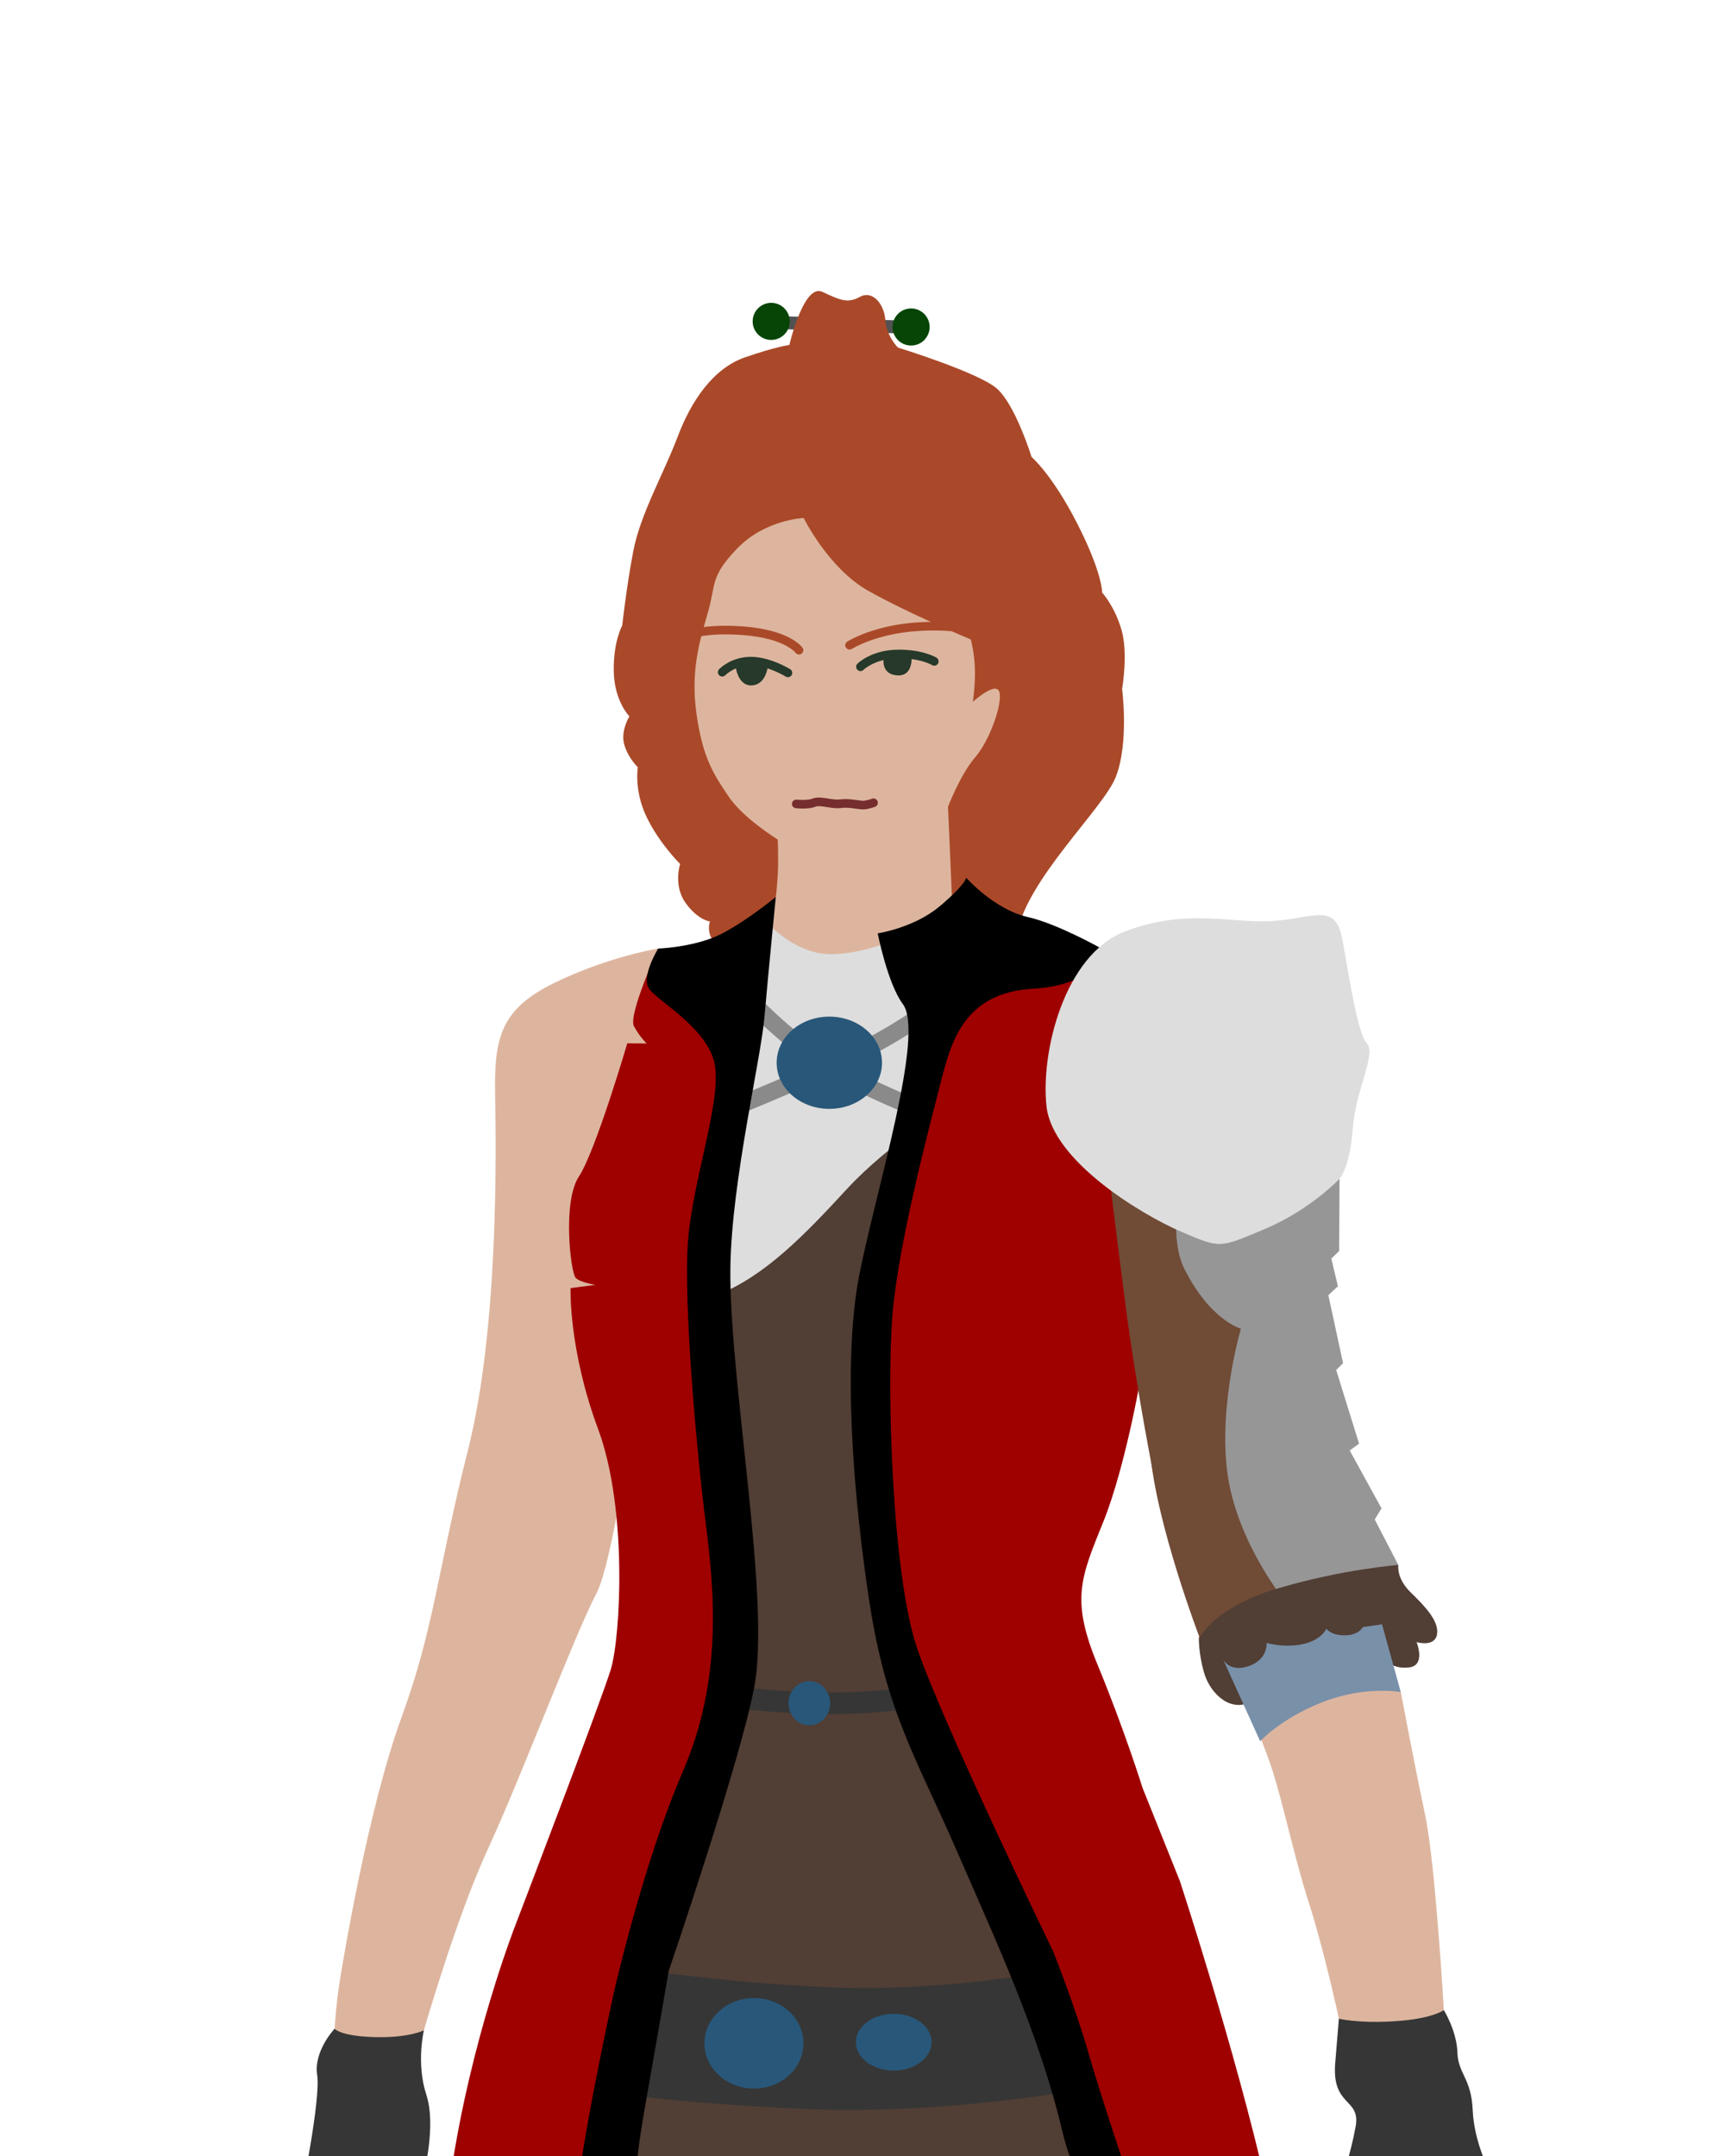 <?xml version="1.0" encoding="UTF-8"?>
<svg width="200" height="250" version="1.1" viewBox="0 0 52.917 66.146" xml:space="preserve" xmlns="http://www.w3.org/2000/svg"><path d="m44.291 61.67s0.396 0.633 0.417 1.297c0.021 0.665 0.428 0.785 0.47 1.78 0.042 0.995 0.54 1.921 0.54 1.921l-4.536 0.098s0.247-0.653 0.405-1.529c0.157-0.877-0.74-0.591-0.627-1.946l0.112-1.355 0.906-1.991z" fill="#363636"/><path d="m20.967 34.555 8.327-0.726 2.661 20.902 4.76 12.811-20.588 0.027 4.28-17.15z" fill="#513e34"/><path d="m23.411 9.878 4.582 0.169" fill="none" stroke="#525252" stroke-width=".397"/><path d="m22.153 29.134s-0.186-0.073-0.328-0.349c-0.142-0.276-0.045-0.513-0.045-0.513s-0.37-0.04-0.751-0.574c-0.381-0.533-0.165-1.192-0.165-1.192s-0.633-0.62-1.027-1.437-0.271-1.53-0.271-1.53-0.3-0.281-0.417-0.701c-0.117-0.42 0.159-0.86 0.159-0.86s-0.464-0.466-0.48-1.384c-0.016-0.918 0.26-1.403 0.26-1.403s0.121-1.132 0.337-2.274 0.934-2.382 1.361-3.513c0.426-1.131 1.107-2.111 2.076-2.444s1.353-0.376 1.353-0.376 0.439-1.899 1.012-1.63c0.573 0.269 0.784 0.355 1.157 0.151s0.736 0.204 0.775 0.713 0.388 0.846 0.388 0.846 2.447 0.755 3.023 1.248c0.576 0.492 1.075 2.108 1.075 2.108s0.638 0.541 1.409 2.058c0.771 1.517 0.756 2.103 0.756 2.103s0.375 0.403 0.591 1.132c0.216 0.729 0.021 1.824 0.021 1.824s0.221 1.659-0.198 2.71c-0.389 0.973-2.699 3.099-3.033 4.801-0.192 0.978-9.036 0.486-9.036 0.486z" fill="#aa4929"/><path d="m23.8 27.518s0.037-0.278 0.061-0.724-0.003-1.037-0.003-1.037-1.056-0.649-1.506-1.319c-0.45-0.67-0.786-1.159-0.981-2.501s0.085-2.245 0.343-3.138c0.258-0.893 0.059-1.1 0.909-1.98 0.851-0.88 2.031-0.927 2.031-0.927s0.758 1.541 1.971 2.228c1.213 0.687 3.156 1.499 3.156 1.499s0.114 0.421 0.126 0.918-0.063 0.995-0.063 0.995 0.695-0.633 0.81-0.311c0.115 0.322-0.276 1.475-0.738 2.011-0.461 0.536-0.834 1.52-0.834 1.52l0.13 3.006-1.147 2.385-5.282-0.869z" fill="#ddb59e"/><path d="m23.657 28.427s0.8 0.849 1.831 0.848c1.031-0.001 2.099-0.505 2.099-0.505l1.708 5.06s-2.023 1.243-3.328 2.663-2.503 2.641-3.899 3.209c-1.396 0.568 0.393-10.607 0.393-10.607z" fill="#ddd"/><path d="m21.618 51.942s1.78 0.312 3.847 0.314c2.067 0.002 3.102-0.313 3.102-0.313" fill="none" stroke="#363636" stroke-width=".661"/><path d="m18.021 60.195s4.126 0.694 7.936 0.79 7.597-0.754 7.597-0.754l1.078 3.616s-5.049 1.077-9.948 0.856-7-0.67-7-0.67z" fill="#363636"/><path d="m42.972 51.914s0.431 2.287 0.746 3.768 0.574 5.988 0.574 5.988-0.343 0.265-1.479 0.34-1.74-0.075-1.74-0.075-0.456-2.112-0.917-3.541-0.815-3.17-1.16-4.193c-0.346-1.023-0.898-2.241-0.898-2.241l3.633-1.253z" fill="#ddb59e"/><path d="m36.777 50.253s-0.01 0.479 0.155 1.05c0.164 0.57 0.545 0.817 0.545 0.817s0.253 0.228 0.622 0.181c0.368-0.047 0.653-0.671 0.653-0.671l3.735-0.719s0.213 0.306 0.738 0.246c0.525-0.06 0.23-0.778 0.23-0.778s0.556 0.168 0.627-0.235-0.365-0.861-0.81-1.292c-0.445-0.431-0.376-0.84-0.376-0.84l-5.456-1.147z" fill="#513e34"/><path d="m34.776 35.413s0.327 6.885 0.505 9.106 1.523 5.734 1.523 5.734 0.414-0.921 2.337-1.503l0.773-7.491-3.59-5.583z" fill="#704b36"/><path d="m36.325 35.676c-0.248 1.099-0.405 2.43 0.007 3.251 0.8 1.594 1.735 1.837 1.735 1.837s-0.811 2.741-0.327 4.923c0.276 1.241 0.908 2.343 1.402 3.063 0.031-0.009 0.062-0.019 0.093-0.028 1.969-0.58 3.661-0.709 3.661-0.709l-0.724-1.394 0.208-0.343-0.976-1.775 0.287-0.21-0.702-2.26 0.211-0.209-0.451-2.086 0.293-0.273-0.202-0.85 0.239-0.23 0.013-2.215-4.767-0.49z" fill="#969696"/><path d="m22.742 30.43s1.41 1.504 2.706 2.291c1.295 0.786 3.373 1.559 3.373 1.559" fill="none" stroke="#8a8a8a" stroke-width=".529"/><path d="m33.766 29.088-4.587 0.467-0.975 4.07-1.686 6.978 0.567 9.155 2.196 5.716 2.32 4.169 2.484 11.216s5.7 0.36 4.758-3.796c-0.942-4.156-2.648-9.35-2.648-9.35l-1.147-2.864s-0.552-1.775-1.38-3.778c-0.828-2.003-0.514-2.671 0.179-4.385s1.347-5.081 1.516-7.069c0.169-1.989-0.052-8.408-0.052-8.408l-1.546-2.122z" fill="#9f0000"/><path d="m35.443 45.537s-0.556-2.738-0.916-5.487c-0.36-2.749-0.67-5.395-0.67-5.395l1.96 2.197 0.758 6.56z" fill="#704b36"/><path d="m28.278 31.139s-1.099 0.805-2.83 1.581c-1.731 0.776-3.015 1.286-3.015 1.286" fill="none" stroke="#8a8a8a" stroke-width=".529"/><path d="m20.191 29.101s-1.552 0.252-3.204 1.063c-1.652 0.811-1.829 1.713-1.798 3.426 0.031 1.714 0.11 7.166-0.833 10.896s-1.022 5.413-2.041 8.209-1.776 7.36-1.89 8.068-0.161 1.478-0.161 1.478l1.222 1.403 1.518-1.353s0.993-3.47 1.972-5.582c0.979-2.112 2.655-6.561 3.326-7.835s1.713-9.581 1.713-9.581z" fill="#ddb59e"/><path d="m20.191 29.101s-0.928 2.042-0.744 2.383c0.184 0.341 0.393 0.531 0.393 0.531l-0.597-0.006s-0.972 3.31-1.485 4.088c-0.513 0.777-0.251 2.966-0.095 3.112 0.156 0.146 0.606 0.21 0.606 0.21l-0.767 0.1s-0.063 1.879 0.845 4.323 0.694 6.383 0.387 7.386c-0.307 1.003-2.929 7.85-2.929 7.85s-1.356 3.461-1.965 7.567 5.002 2.749 5.002 2.749l1.135-9.476 2.894-8.993-1.166-12.903 1.207-6.341-2.722-2.579z" fill="#9f0000"/><path d="m23.8 27.518s-1.19 0.977-1.975 1.268c-0.785 0.29-1.634 0.316-1.634 0.316s-0.526 0.845-0.286 1.221 1.681 1.135 1.991 2.206c0.31 1.071-0.639 3.6-0.789 5.525s0.272 6.553 0.543 8.682 0.511 4.812-0.701 7.609c-1.212 2.797-2.102 6.718-2.102 6.718s-0.873 3.943-1.135 6.113c-0.262 2.171 1.847-0.415 1.847-0.415s-0.142-0.022 0.225-2.105c0.367-2.083 0.731-4.192 0.731-4.192s2.268-6.645 2.637-8.789c0.475-2.758-0.799-9.442-0.746-12.816 0.041-2.637 0.931-6.338 1.046-7.667 0.115-1.33 0.347-3.672 0.347-3.672z"/><path d="m29.64 26.926s-9e-3 0.199-0.805 0.872c-0.796 0.673-1.91 0.837-1.91 0.837s0.302 1.539 0.772 2.172c0.675 0.91-0.812 5.668-1.33 8.274-0.519 2.606-0.213 6.692 0.304 10.071 0.517 3.379 1.443 4.788 2.669 7.607s2.533 5.615 3.247 8.622 2.32 2.297 2.32 2.297-1.065-3.116-1.496-4.623c-0.431-1.507-1.103-3.182-1.103-3.182s-3.437-7.094-4.189-9.35c-0.753-2.256-0.927-7.954-0.741-10.19 0.186-2.236 1.146-5.807 1.467-7.075 0.321-1.268 0.707-2.795 2.825-2.922 2.119-0.127 2.095-1.247 2.095-1.247s-1.342-0.754-2.229-0.952c-1.035-0.232-1.897-1.209-1.897-1.209z"/><path d="m41.092 36.166s-0.902 0.957-2.295 1.541c-1.393 0.584-1.342 0.606-2.566 0.08s-3.94-2.169-4.127-3.839c-0.187-1.67 0.549-4.663 2.412-5.373 1.863-0.71 3.194-0.251 4.469-0.315 1.276-0.064 1.975-0.609 2.189 0.538 0.214 1.147 0.46 2.885 0.757 3.213 0.297 0.329-0.344 1.407-0.433 2.618-0.089 1.211-0.407 1.536-0.407 1.536z" fill="#ddd"/><path d="m10.265 62.241s-0.65 0.686-0.535 1.422c0.115 0.736-0.502 3.742-0.502 3.742l3.748-0.612s0.422-1.549 0.103-2.524c-0.319-0.974-0.075-1.979-0.075-1.979s-0.457 0.238-1.518 0.208c-1.062-0.03-1.221-0.258-1.221-0.258z" fill="#363636"/><path d="m37.517 50.902s0.191 0.421 0.789 0.214c0.598-0.206 0.549-0.711 0.549-0.711s0.537 0.163 1.117 0.035 0.716-0.474 0.716-0.474 0.125 0.206 0.561 0.206 0.555-0.252 0.555-0.252l0.592-0.087 0.575 2.08s-1.097-0.202-2.393 0.305-1.92 1.204-1.92 1.204z" fill="#7990a9"/><g fill="#285779"><ellipse cx="24.827" cy="52.256" rx=".638" ry=".679"/><ellipse cx="23.129" cy="62.689" rx="1.519" ry="1.389"/><ellipse cx="27.416" cy="62.654" rx="1.162" ry=".871"/></g><path d="m22.155 20.623s0.32-0.339 0.878-0.339 1.138 0.36 1.138 0.36" fill="none" stroke="#26392a" stroke-linecap="round" stroke-width=".265"/><path d="m26.396 20.456s0.378-0.377 1.127-0.391c0.749-0.014 1.137 0.226 1.137 0.226" fill="none" stroke="#26392a" stroke-linecap="round" stroke-width=".265"/><path d="m27.107 20.194s-0.094 0.495 0.422 0.527c0.515 0.031 0.433-0.629 0.433-0.629z" fill="#26392a"/><path d="m22.556 20.39s0.057 0.674 0.519 0.637 0.487-0.656 0.487-0.656z" fill="#26392a"/><g fill="none" stroke-linecap="round"><path d="m24.427 24.665s0.363 0.038 0.548-0.041 0.546 0.071 0.809 0.034c0.263-0.036 0.544 0.042 0.687 0.042s0.325-0.071 0.325-0.071" stroke="#762d2d" stroke-width=".265px"/><path d="m24.51 19.948s-0.343-0.493-1.715-0.597-1.934 0.213-1.934 0.213" stroke="#aa4929" stroke-width=".265"/><path d="m26.062 19.796s0.766-0.49 2.12-0.571c1.354-0.081 1.895 0.205 1.895 0.205" stroke="#aa4929" stroke-width=".265"/></g><ellipse cx="25.441" cy="32.605" rx="1.616" ry="1.415" fill="#285779"/><circle cx="23.658" cy="9.86" r=".569" fill="#064505"/><circle cx="27.949" cy="10.032" r=".569" fill="#064505"/></svg>
